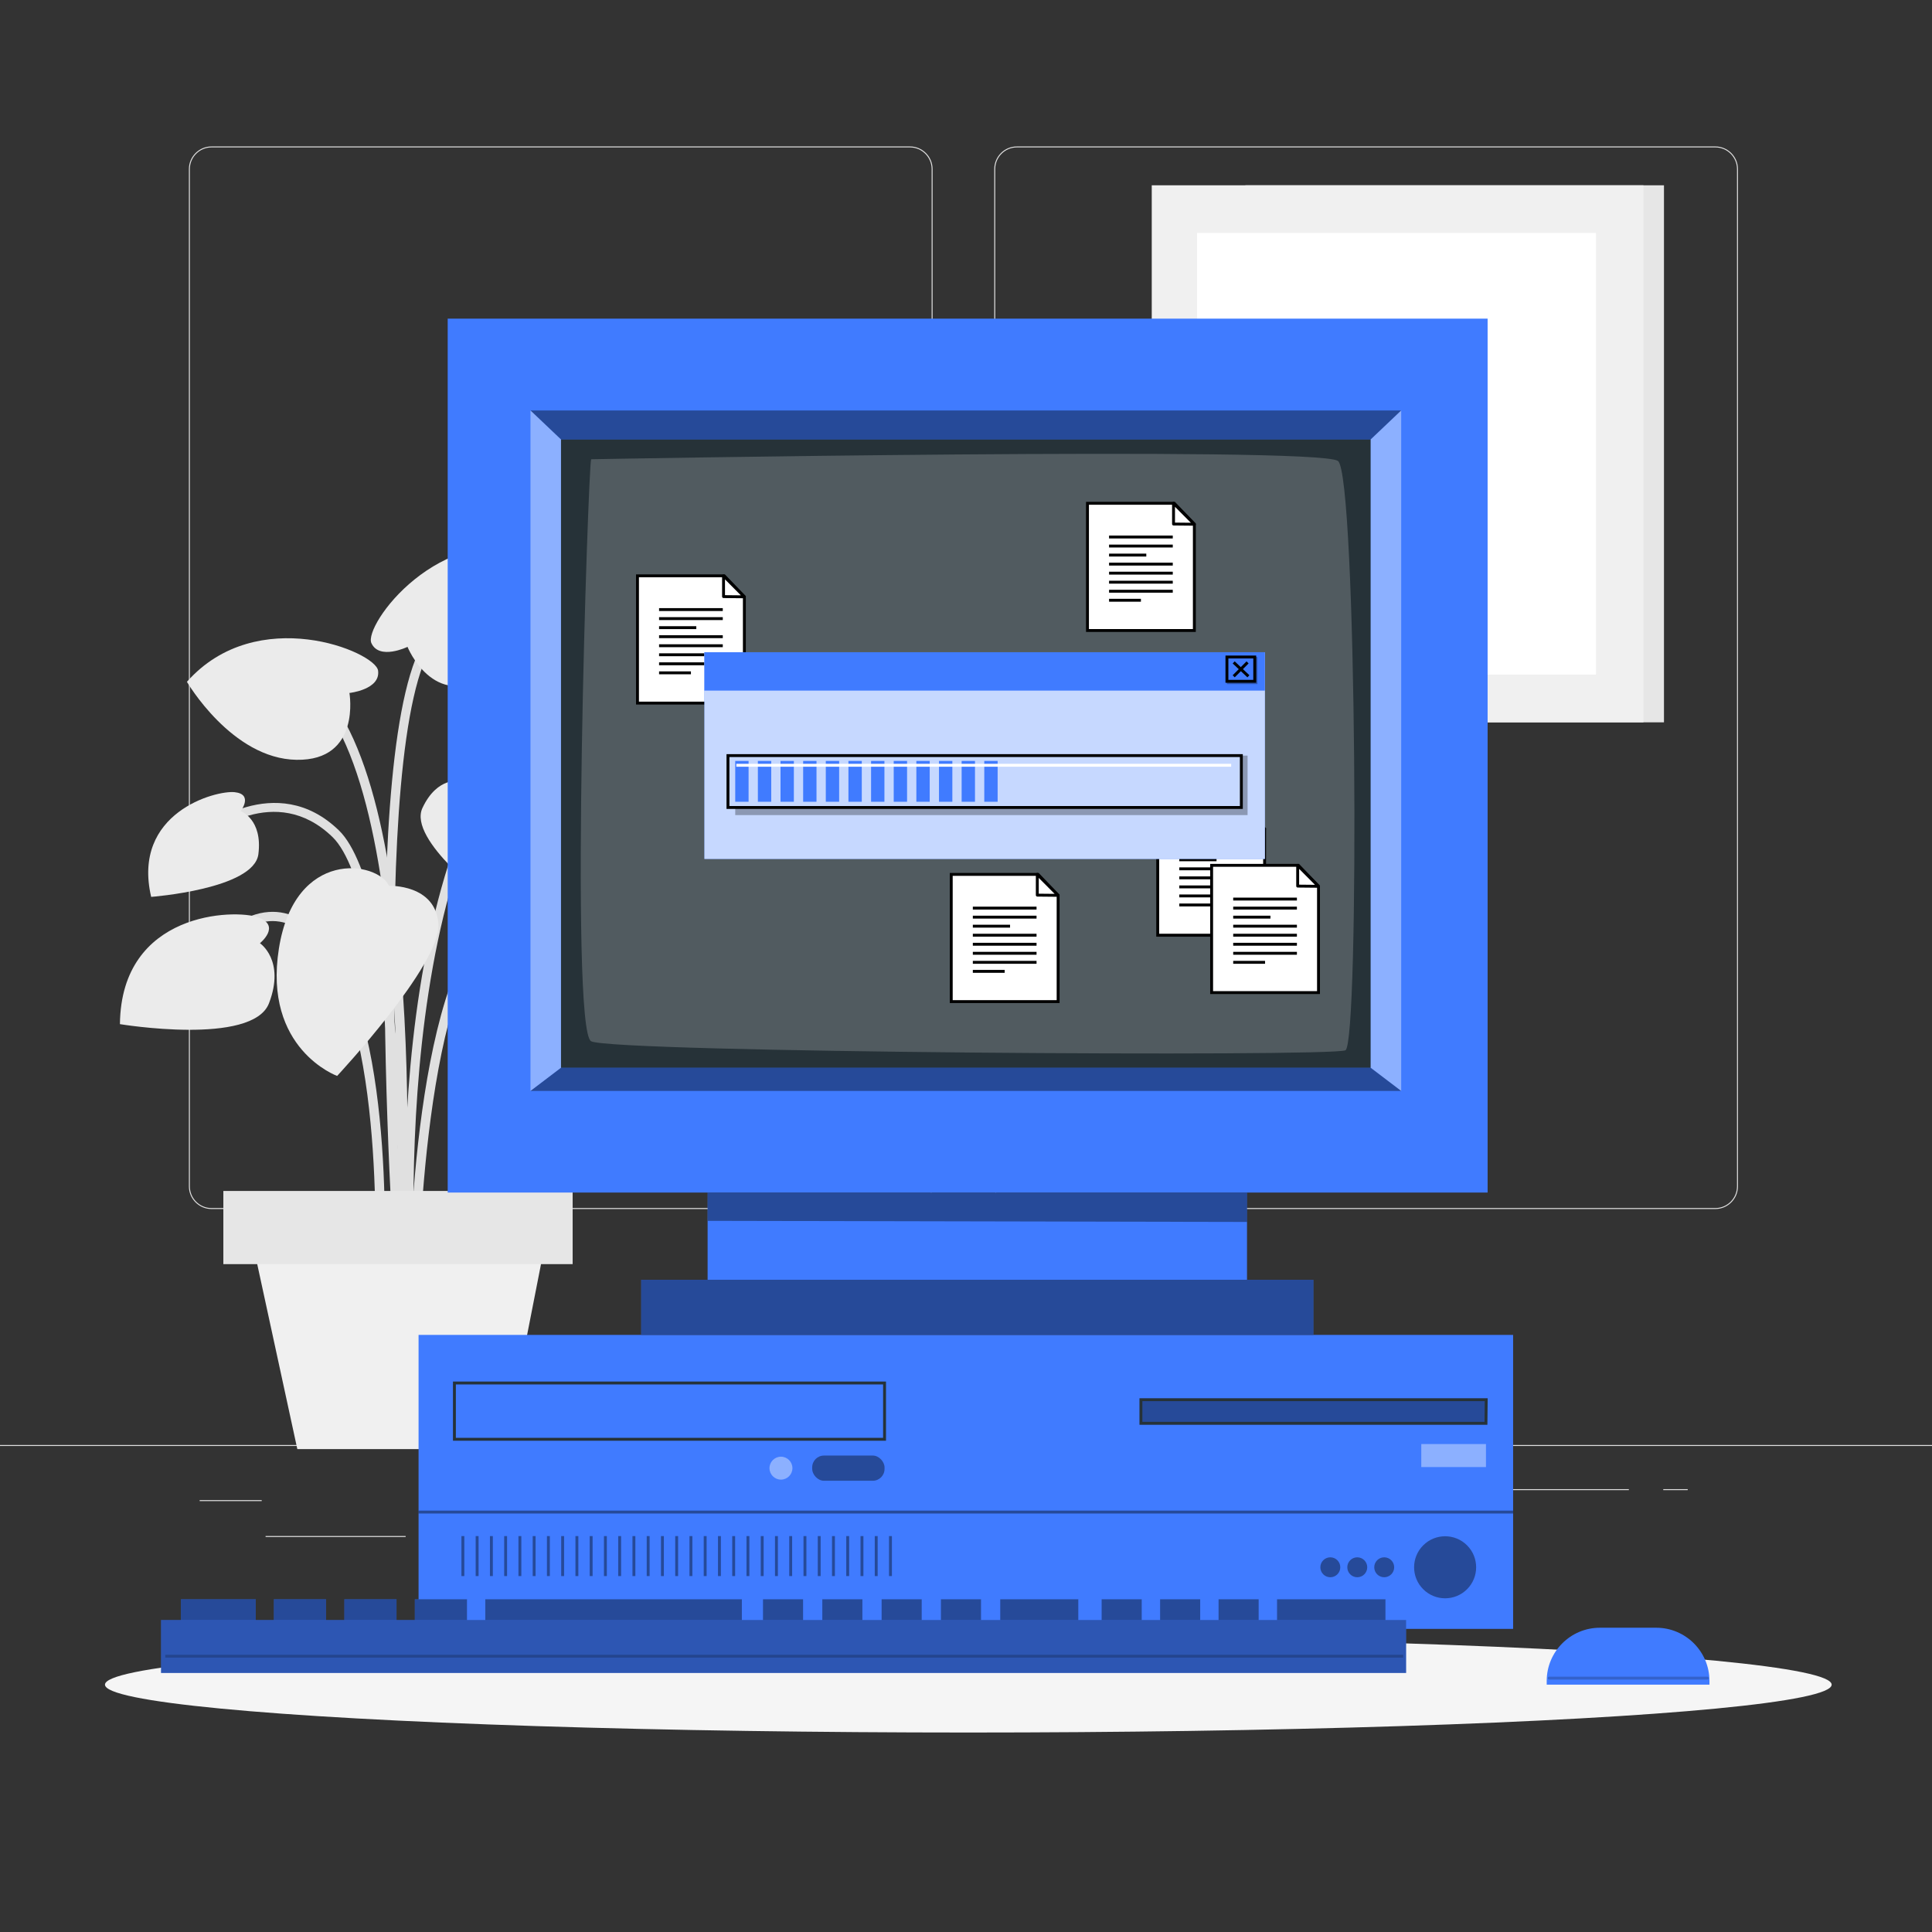 <svg xmlns="http://www.w3.org/2000/svg" viewBox="0 0 500 500" class="iconify iconify--logos" width="60" height="60"><rect x="0" y="0" width="500" height="500" fill="#333333" stroke="none"/><g id="freepik--background-complete--inject-2"><g><g><g><path d="M443.92,312.896h-180.746c-3.232,0-5.862-2.63-5.862-5.862V43.76c0-3.232,2.63-5.862,5.862-5.862h180.746c3.232,0,5.862,2.629,5.862,5.862V307.033c0,3.233-2.63,5.862-5.862,5.862ZM263.174,38.148c-3.095,0-5.612,2.518-5.612,5.612V307.033c0,3.095,2.518,5.612,5.612,5.612h180.746c3.095,0,5.612-2.518,5.612-5.612V43.76c0-3.094-2.518-5.612-5.612-5.612h-180.746Z" style="fill:#e0e0e0;"></path><path d="M235.493,312.896H54.746c-3.232,0-5.862-2.63-5.862-5.862V43.76c0-3.232,2.629-5.862,5.862-5.862H235.493c3.232,0,5.862,2.629,5.862,5.862V307.033c0,3.233-2.63,5.862-5.862,5.862ZM54.746,38.148c-3.094,0-5.612,2.518-5.612,5.612V307.033c0,3.095,2.518,5.612,5.612,5.612H235.493c3.095,0,5.612-2.518,5.612-5.612V43.76c0-3.094-2.518-5.612-5.612-5.612H54.746Z" style="fill:#e0e0e0;"></path></g><rect x="0" y="373.965" width="500" height=".25" style="fill:#e0e0e0;"></rect></g><rect x="51.672" y="388.23" width="16.06" height=".25" style="fill:#e0e0e0;"></rect><rect x="170.352" y="385.52" width="53.53" height=".25" style="fill:#e0e0e0;"></rect><rect x="68.732" y="397.52" width="36.25" height=".25" style="fill:#e0e0e0;"></rect><rect x="378.352" y="385.39" width="43.19" height=".25" style="fill:#e0e0e0;"></rect><rect x="430.452" y="385.39" width="6.33" height=".25" style="fill:#e0e0e0;"></rect><rect x="316.212" y="391.62" width="53.89" height=".25" style="fill:#e0e0e0;"></rect></g><g><g><path d="M104.555,326.326c-.03-.945-3.211-94.832-18.483-109.682-14.853-14.439-31.901-.537-32.617,.061l-1.531-1.835c.193-.163,19.432-15.867,35.816,.061,15.957,15.517,19.079,107.415,19.203,111.32l-2.388,.075Z" style="fill:#e0e0e0;"></path><path d="M105.866,344.777c-.11-1.122-10.437-112.711,30.315-159.48l1.802,1.568c-40.076,45.994-29.845,156.568-29.738,157.679l-2.378,.234Z" style="fill:#e0e0e0;"></path><path d="M104.359,332.974l-2.385-.159c.084-1.265,7.976-126.861-21.917-154.355l1.618-1.76c30.73,28.266,23.027,151.059,22.684,156.273Z" style="fill:#e0e0e0;"></path><path d="M108.25,332.904l-2.39-.019c.029-3.459,.986-84.834,24.101-98.081,5.138-2.948,10.17-3.439,14.956-1.459,13.977,5.781,20.903,30.657,21.192,31.712l-2.306,.63c-.068-.248-6.907-24.803-19.802-30.134-4.065-1.678-8.387-1.235-12.851,1.323-21.934,12.57-22.892,95.194-22.899,96.027Z" style="fill:#e0e0e0;"></path><path d="M99.249,332.962l-2.385-.135c.036-.642,3.486-64.306-13.695-86.737-4.163-5.433-8.682-8.024-13.457-7.691-11.257,.787-20.698,17.261-20.792,17.427l-2.082-1.176c.41-.724,10.163-17.756,22.703-18.634,5.61-.399,10.84,2.507,15.524,8.623,17.721,23.134,14.335,85.675,14.182,88.324Z" style="fill:#e0e0e0;"></path><path d="M103.016,341.621c-.468-6.176-11.232-151.542,7.708-177.157l1.921,1.419c-18.415,24.908-7.358,174.053-7.245,175.556l-2.383,.182Z" style="fill:#e0e0e0;"></path></g><path d="M150.068,248.078s-11.362,4.188-7.984,14.077c3.378,9.889,39.305,26.164,39.305,26.164,0,0,15.047-13.792,1.229-36.221-13.819-22.43-32.243-11.096-32.55-4.019Z" style="fill:#ebebeb;"></path><path d="M100.675,229.254s12.099-.507,12.787,9.921c.687,10.427-26.211,39.274-26.211,39.274,0,0-19.195-6.94-15.073-32.96,4.123-26.02,25.49-22.649,28.496-16.235Z" style="fill:#ebebeb;"></path><path d="M90.432,179.341s8.066-.866,7.417-5.779c-.649-4.914-31.357-17.559-49.474,2.889,0,0,11.601,19.927,28.371,20.188,16.77,.261,13.687-17.298,13.687-17.298Z" style="fill:#ebebeb;"></path><path d="M105.463,167.409s-7.304,3.532-9.351-.982c-2.047-4.513,17.325-31.486,43.517-23.714,0,0,.694,23.048-13.401,32.138-14.094,9.091-20.765-7.442-20.765-7.442Z" style="fill:#ebebeb;"></path><path d="M67.272,244.103s5.567-4.495-.441-6.689c-6.008-2.194-35.487-1.571-35.794,27.631,0,0,34.334,5.705,38.584-5.418,4.25-11.123-2.349-15.524-2.349-15.524Z" style="fill:#ebebeb;"></path><path d="M137.285,178.609s-5.567-4.495,.441-6.689c6.008-2.194,35.487-1.571,35.794,27.631,0,0-34.334,5.706-38.584-5.418-4.25-11.123,2.348-15.524,2.348-15.524Z" style="fill:#ebebeb;"></path><path d="M119.134,202.132s-.49-5.464,3.921-3.322c4.411,2.142,19.779,18.721,3.849,34.454,0,0-21.444-15.882-17.579-24.152,3.865-8.27,9.808-6.979,9.808-6.979Z" style="fill:#ebebeb;"></path><path d="M62.295,209.918s3.328-4.361-1.545-4.901c-4.874-.541-26.716,5.289-21.629,27.094,0,0,26.609-2,27.749-11.058,1.141-9.058-4.575-11.135-4.575-11.135Z" style="fill:#ebebeb;"></path><polygon points="130.619 375.023 76.947 375.023 62.671 309.174 143.54 309.174 130.619 375.023" style="fill:#f0f0f0;"></polygon><rect x="57.802" y="308.221" width="90.396" height="18.936" style="fill:#e6e6e6;"></rect></g><g><rect x="322.308" y="47.954" width="108.326" height="138.984" style="fill:#e6e6e6;"></rect><rect x="298.072" y="47.954" width="127.247" height="138.984" style="fill:#f0f0f0;"></rect><rect x="309.804" y="60.298" width="103.23" height="114.294" style="fill:#fff;"></rect><rect x="343.713" y="96.817" width="37.264" height="41.257" style="fill:#f0f0f0;"></rect></g></g><g id="freepik--Shadow--inject-2"><ellipse cx="250.599" cy="435.988" rx="223.432" ry="12.388" style="fill:#f5f5f5;"></ellipse></g><g id="freepik--Computer--inject-2"><g><rect x="115.863" y="82.466" width="269.13" height="226.166" style="fill:#407BFF;"></rect><rect x="145.185" y="113.735" width="209.546" height="162.591" style="fill:#263238;"></rect><rect x="183.13" y="308.632" width="139.595" height="22.58" style="fill:#407BFF;"></rect><rect x="165.937" y="331.211" width="173.98" height="14.261" style="fill:#407BFF;"></rect><rect x="108.324" y="345.472" width="283.268" height="76.082" style="fill:#407BFF;"></rect><path d="M229.295,372.858H117.227v-15.315h112.068v15.315Zm-111.318-.75h110.568v-13.815H117.977v13.815Z" style="fill:#263238;"></path><rect x="210.194" y="376.698" width="18.726" height="6.521" rx="3.048" ry="3.048" style="opacity:.4;"></rect><circle cx="202.11" cy="379.958" r="2.967" style="fill:#fff; opacity:.4;"></circle><rect x="295.269" y="362.049" width="89.297" height="6.304" style="opacity:.4;"></rect><rect x="367.827" y="373.72" width="16.739" height="5.955" style="fill:#fff; opacity:.4;"></rect><path d="M346.864,405.611c0,1.424-1.155,2.579-2.579,2.579s-2.579-1.155-2.579-2.579,1.155-2.579,2.579-2.579,2.579,1.155,2.579,2.579Z" style="opacity:.4;"></path><path d="M353.838,405.611c0,1.424-1.155,2.579-2.579,2.579s-2.579-1.155-2.579-2.579,1.155-2.579,2.579-2.579,2.579,1.155,2.579,2.579Z" style="opacity:.4;"></path><path d="M360.812,405.611c0,1.424-1.155,2.579-2.579,2.579s-2.579-1.155-2.579-2.579,1.155-2.579,2.579-2.579,2.579,1.155,2.579,2.579Z" style="opacity:.4;"></path><path d="M368.32,399.934c3.135-3.135,8.218-3.135,11.354,0,3.135,3.135,3.135,8.219,0,11.354-3.135,3.135-8.218,3.135-11.354,0-3.135-3.135-3.135-8.218,0-11.354Z" style="opacity:.4;"></path><rect x="165.937" y="331.211" width="173.98" height="14.261" style="opacity:.4;"></rect><rect x="119.417" y="397.537" width=".75" height="10.348" style="opacity:.4;"></rect><rect x="123.105" y="397.537" width=".75" height="10.348" style="opacity:.4;"></rect><rect x="126.794" y="397.537" width=".75" height="10.348" style="opacity:.4;"></rect><rect x="130.483" y="397.537" width=".75" height="10.348" style="opacity:.4;"></rect><rect x="134.171" y="397.537" width=".75" height="10.348" style="opacity:.4;"></rect><rect x="137.86" y="397.537" width=".75" height="10.348" style="opacity:.4;"></rect><rect x="141.549" y="397.537" width=".75" height="10.348" style="opacity:.4;"></rect><rect x="145.237" y="397.537" width=".75" height="10.348" style="opacity:.4;"></rect><rect x="148.926" y="397.537" width=".75" height="10.348" style="opacity:.4;"></rect><rect x="152.615" y="397.537" width=".75" height="10.348" style="opacity:.4;"></rect><rect x="156.303" y="397.537" width=".75" height="10.348" style="opacity:.4;"></rect><rect x="159.992" y="397.537" width=".75" height="10.348" style="opacity:.4;"></rect><rect x="163.681" y="397.537" width=".75" height="10.348" style="opacity:.4;"></rect><rect x="167.37" y="397.537" width=".75" height="10.348" style="opacity:.4;"></rect><rect x="171.058" y="397.537" width=".75" height="10.348" style="opacity:.4;"></rect><rect x="174.747" y="397.537" width=".75" height="10.348" style="opacity:.4;"></rect><rect x="178.436" y="397.537" width=".75" height="10.348" style="opacity:.4;"></rect><rect x="182.124" y="397.537" width=".75" height="10.348" style="opacity:.4;"></rect><rect x="185.813" y="397.537" width=".75" height="10.348" style="opacity:.4;"></rect><rect x="189.501" y="397.537" width=".75" height="10.348" style="opacity:.4;"></rect><rect x="193.19" y="397.537" width=".75" height="10.348" style="opacity:.4;"></rect><rect x="196.879" y="397.537" width=".75" height="10.348" style="opacity:.4;"></rect><rect x="200.567" y="397.537" width=".75" height="10.348" style="opacity:.4;"></rect><rect x="204.256" y="397.537" width=".75" height="10.348" style="opacity:.4;"></rect><rect x="207.945" y="397.537" width=".75" height="10.348" style="opacity:.4;"></rect><rect x="211.634" y="397.537" width=".75" height="10.348" style="opacity:.4;"></rect><rect x="215.322" y="397.537" width=".75" height="10.348" style="opacity:.4;"></rect><rect x="219.011" y="397.537" width=".75" height="10.348" style="opacity:.4;"></rect><rect x="222.7" y="397.537" width=".75" height="10.348" style="opacity:.4;"></rect><rect x="226.388" y="397.537" width=".75" height="10.348" style="opacity:.4;"></rect><rect x="230.077" y="397.537" width=".75" height="10.348" style="opacity:.4;"></rect><polygon points="183.13 308.632 322.724 308.632 322.724 316.241 183.175 315.954 183.13 308.632" style="opacity:.4;"></polygon><polygon points="145.185 276.325 137.286 282.329 362.63 282.329 354.731 276.325 145.185 276.325" style="opacity:.4;"></polygon><polygon points="354.731 113.735 362.63 106.23 137.286 106.23 145.185 113.735 354.731 113.735" style="opacity:.4;"></polygon><polygon points="354.731 276.325 362.63 282.329 362.63 106.23 354.731 113.735 354.731 276.325" style="fill:#fff; opacity:.4;"></polygon><polygon points="145.185 276.325 137.286 282.329 137.286 106.23 145.185 113.735 145.185 276.325" style="fill:#fff; opacity:.4;"></polygon><path d="M152.99,118.853c-.778,1.751-5.644,147.708,0,150.627,5.644,2.919,191.519,4.087,195.204,2.335s2.973-149.219-1.947-152.532c-5.742-3.867-193.258-.431-193.258-.431Z" style="fill:#fff; opacity:.2;"></path><path d="M384.938,368.728h-90.044v-6.862h90.115l-.071,6.862Zm-89.294-.75h88.552l.056-5.362h-88.607v5.362Z" style="fill:#263238;"></path><rect x="108.324" y="390.945" width="283.268" height=".75" style="opacity:.4;"></rect></g></g><g id="freepik--Documents--inject-2"><g><g><g><polygon points="192.642 181.957 164.979 181.957 164.979 149.031 187.441 149.031 192.642 154.454 192.642 181.957" style="fill:#fff;"></polygon><path d="M193.017,182.332h-28.412v-33.676h22.997l5.416,5.647v28.029Zm-27.662-.75h26.912v-26.977l-4.986-5.199h-21.926v32.176Z"></path></g><g><polygon points="187.251 149.031 187.251 154.4 192.642 154.454 187.251 149.031" style="fill:#fff;"></polygon><path d="M192.642,154.829h-.004l-5.391-.054c-.206-.002-.371-.169-.371-.375v-5.37c0-.152,.092-.289,.232-.347,.141-.057,.302-.026,.409,.083l5.391,5.423c.107,.108,.139,.27,.08,.41-.059,.139-.195,.229-.346,.229Zm-5.016-.8l4.105,.041-4.105-4.13v4.089Z"></path></g></g><g><rect x="170.567" y="157.383" width="16.487" height=".75"></rect><rect x="170.567" y="159.722" width="16.487" height=".75"></rect><rect x="170.567" y="162.061" width="9.635" height=".75"></rect><rect x="170.567" y="164.399" width="16.487" height=".75"></rect><rect x="170.567" y="166.738" width="16.487" height=".75"></rect><rect x="170.567" y="169.077" width="16.487" height=".75"></rect><rect x="170.567" y="171.415" width="16.487" height=".75"></rect><rect x="170.567" y="173.754" width="8.244" height=".75"></rect></g></g><g><g><g><polygon points="309.1 163.176 281.438 163.176 281.438 130.249 303.899 130.249 309.1 135.672 309.1 163.176" style="fill:#fff;"></polygon><path d="M309.475,163.55h-28.412v-33.676h22.997l5.415,5.647v28.029Zm-27.662-.75h26.912v-26.977l-4.985-5.199h-21.927v32.176Z"></path></g><g><polygon points="303.709 130.249 303.709 135.619 309.1 135.672 303.709 130.249" style="fill:#fff;"></polygon><path d="M309.1,136.047h-.004l-5.391-.053c-.205-.002-.371-.169-.371-.375v-5.37c0-.152,.092-.289,.232-.347,.141-.057,.303-.025,.408,.083l5.391,5.423c.107,.108,.139,.27,.08,.41-.059,.139-.195,.229-.346,.229Zm-5.016-.799l4.105,.041-4.105-4.13v4.089Z"></path></g></g><g><rect x="287.025" y="138.602" width="16.487" height=".75"></rect><rect x="287.025" y="140.94" width="16.487" height=".75"></rect><rect x="287.025" y="143.279" width="9.635" height=".75"></rect><rect x="287.025" y="145.618" width="16.487" height=".75"></rect><rect x="287.025" y="147.957" width="16.487" height=".75"></rect><rect x="287.025" y="150.295" width="16.487" height=".75"></rect><rect x="287.025" y="152.634" width="16.487" height=".75"></rect><rect x="287.025" y="154.972" width="8.243" height=".75"></rect></g></g><g><g><g><polygon points="327.278 242.033 299.616 242.033 299.616 209.107 322.077 209.107 327.278 214.53 327.278 242.033" style="fill:#fff;"></polygon><path d="M327.653,242.408h-28.413v-33.676h22.997l5.416,5.647v28.029Zm-27.663-.75h26.913v-26.977l-4.986-5.199h-21.927v32.176Z"></path></g><g><polygon points="321.887 209.107 321.887 214.476 327.278 214.53 321.887 209.107" style="fill:#fff;"></polygon><path d="M327.278,214.905h-.004l-5.391-.054c-.205-.002-.371-.169-.371-.375v-5.37c0-.152,.092-.289,.232-.347,.141-.057,.302-.025,.408,.083l5.391,5.423c.107,.108,.139,.27,.08,.41-.059,.139-.195,.229-.346,.229Zm-5.016-.8l4.105,.041-4.105-4.13v4.089Z"></path></g></g><g><rect x="305.203" y="217.459" width="16.487" height=".75"></rect><rect x="305.203" y="219.797" width="16.487" height=".75"></rect><rect x="305.203" y="222.136" width="9.635" height=".75"></rect><rect x="305.203" y="224.475" width="16.487" height=".75"></rect><rect x="305.203" y="226.813" width="16.487" height=".75"></rect><rect x="305.203" y="229.152" width="16.487" height=".75"></rect><rect x="305.203" y="231.491" width="16.487" height=".75"></rect><rect x="305.203" y="233.829" width="8.244" height=".75"></rect></g></g><g><g><g><polygon points="341.227 256.877 313.565 256.877 313.565 223.951 336.027 223.951 341.227 229.374 341.227 256.877" style="fill:#fff;"></polygon><path d="M341.603,257.252h-28.412v-33.676h22.997l5.415,5.647v28.029Zm-27.662-.75h26.912v-26.977l-4.985-5.199h-21.927v32.176Z"></path></g><g><polygon points="335.837 223.951 335.837 229.32 341.227 229.374 335.837 223.951" style="fill:#fff;"></polygon><path d="M341.228,229.749h-.004l-5.391-.054c-.205-.002-.371-.169-.371-.375v-5.37c0-.152,.092-.289,.232-.347,.141-.057,.303-.025,.408,.083l5.391,5.423c.107,.108,.139,.27,.08,.41-.059,.139-.195,.229-.346,.229Zm-5.016-.8l4.105,.041-4.105-4.13v4.089Z"></path></g></g><g><rect x="319.152" y="232.303" width="16.487" height=".75"></rect><rect x="319.152" y="234.642" width="16.487" height=".75"></rect><rect x="319.152" y="236.98" width="9.635" height=".75"></rect><rect x="319.152" y="239.319" width="16.487" height=".75"></rect><rect x="319.152" y="241.658" width="16.487" height=".75"></rect><rect x="319.152" y="243.996" width="16.487" height=".75"></rect><rect x="319.152" y="246.335" width="16.487" height=".75"></rect><rect x="319.152" y="248.674" width="8.244" height=".75"></rect></g></g><g><g><g><polygon points="273.843 259.216 246.18 259.216 246.18 226.289 268.642 226.289 273.843 231.712 273.843 259.216" style="fill:#fff;"></polygon><path d="M274.218,259.591h-28.412v-33.676h22.997l5.415,5.647v28.029Zm-27.662-.75h26.912v-26.978l-4.985-5.199h-21.927v32.176Z"></path></g><g><polygon points="268.452 226.289 268.452 231.659 273.843 231.712 268.452 226.289" style="fill:#fff;"></polygon><path d="M273.843,232.087h-.004l-5.391-.053c-.205-.002-.371-.169-.371-.375v-5.37c0-.152,.092-.289,.232-.347,.141-.057,.303-.025,.408,.083l5.391,5.423c.107,.108,.139,.27,.08,.41-.059,.139-.195,.229-.346,.229Zm-5.016-.799l4.105,.041-4.105-4.13v4.089Z"></path></g></g><g><rect x="251.768" y="234.642" width="16.488" height=".75"></rect><rect x="251.768" y="236.98" width="16.488" height=".75"></rect><rect x="251.768" y="239.319" width="9.635" height=".75"></rect><rect x="251.768" y="241.658" width="16.488" height=".75"></rect><rect x="251.768" y="243.996" width="16.488" height=".75"></rect><rect x="251.768" y="246.335" width="16.488" height=".75"></rect><rect x="251.768" y="248.674" width="16.488" height=".75"></rect><rect x="251.768" y="251.012" width="8.244" height=".75"></rect></g></g></g><g id="freepik--Tab--inject-2"><g><rect x="182.297" y="168.797" width="145.064" height="53.503" style="fill:#407BFF;"></rect><rect x="182.297" y="168.797" width="145.064" height="53.503" style="fill:#fff; opacity:.7;"></rect><rect x="182.297" y="168.797" width="145.064" height="9.928" style="fill:#407BFF;"></rect><path d="M325.102,176.696h-7.95v-7.039h7.95v7.039Zm-7.2-.75h6.45v-5.539h-6.45v5.539Z"></path><g><rect x="318.533" y="172.853" width="5.083" height=".751" transform="translate(-28.354 278.093) rotate(-45.053)"></rect><rect x="320.806" y="170.61" width=".751" height="5.237" transform="translate(-25.244 287.922) rotate(-46.659)"></rect></g><g><rect x="190.278" y="196.927" width="3.453" height="10.568" style="fill:#407BFF;"></rect><g><path d="M321.636,209.344H188.022v-14.17h133.613v14.17Zm-132.863-.75h132.113v-12.67H188.772v12.67Z"></path><rect x="196.138" y="196.927" width="3.453" height="10.568" style="fill:#407BFF;"></rect><rect x="201.997" y="196.927" width="3.453" height="10.568" style="fill:#407BFF;"></rect><rect x="207.856" y="196.927" width="3.453" height="10.568" style="fill:#407BFF;"></rect><rect x="213.716" y="196.927" width="3.453" height="10.568" style="fill:#407BFF;"></rect><rect x="219.575" y="196.927" width="3.453" height="10.568" style="fill:#407BFF;"></rect><rect x="225.435" y="196.927" width="3.453" height="10.568" style="fill:#407BFF;"></rect><rect x="231.294" y="196.927" width="3.453" height="10.568" style="fill:#407BFF;"></rect><rect x="237.154" y="196.927" width="3.453" height="10.568" style="fill:#407BFF;"></rect><rect x="243.013" y="196.927" width="3.453" height="10.568" style="fill:#407BFF;"></rect><rect x="248.872" y="196.927" width="3.453" height="10.568" style="fill:#407BFF;"></rect><rect x="254.732" y="196.927" width="3.453" height="10.568" style="fill:#407BFF;"></rect><rect x="190.56" y="197.676" width="128.067" height=".75" style="fill:#fff;"></rect></g></g><polygon points="317.526 176.321 317.526 177.046 325.424 177.046 325.424 170.032 324.727 170.032 324.727 176.321 317.526 176.321" style="opacity:.3;"></polygon><polygon points="190.278 208.969 190.278 210.944 322.872 210.944 322.872 195.549 321.261 195.549 321.261 208.969 190.278 208.969" style="opacity:.3;"></polygon></g></g><g id="freepik--Mouse--inject-2"><g><path d="M414.061,421.256h14.573c7.601,0,13.772,6.171,13.772,13.772v.96h-42.118v-.96c0-7.601,6.171-13.772,13.772-13.772Z" style="fill:#407BFF;"></path><path d="M441.853,434.668h-40.919c-.207,0-.375-.168-.375-.375s.168-.375,.375-.375h40.919c.207,0,.375,.168,.375,.375s-.168,.375-.375,.375Z" style="opacity:.2;"></path></g></g><g id="freepik--Keyboard--inject-2"><g><rect x="46.822" y="413.89" width="19.372" height="6.621" style="fill:#407BFF;"></rect><rect x="46.822" y="413.89" width="19.372" height="6.621" style="opacity:.4;"></rect><rect x="70.876" y="413.89" width="13.501" height="6.621" style="fill:#407BFF;"></rect><rect x="70.876" y="413.89" width="13.501" height="6.621" style="opacity:.4;"></rect><rect x="89.116" y="413.89" width="13.501" height="6.621" style="fill:#407BFF;"></rect><rect x="89.116" y="413.89" width="13.501" height="6.621" style="opacity:.4;"></rect><rect x="107.356" y="413.89" width="13.501" height="6.621" style="fill:#407BFF;"></rect><rect x="107.356" y="413.89" width="13.501" height="6.621" style="opacity:.4;"></rect><rect x="197.462" y="413.89" width="10.374" height="6.621" style="fill:#407BFF;"></rect><rect x="197.462" y="413.89" width="10.374" height="6.621" style="opacity:.4;"></rect><rect x="212.812" y="413.89" width="10.374" height="6.621" style="fill:#407BFF;"></rect><rect x="212.812" y="413.89" width="10.374" height="6.621" style="opacity:.4;"></rect><rect x="228.162" y="413.89" width="10.374" height="6.621" style="fill:#407BFF;"></rect><rect x="228.162" y="413.89" width="10.374" height="6.621" style="opacity:.4;"></rect><rect x="243.511" y="413.89" width="10.374" height="6.621" style="fill:#407BFF;"></rect><rect x="243.511" y="413.89" width="10.374" height="6.621" style="opacity:.4;"></rect><rect x="285.103" y="413.89" width="10.374" height="6.621" style="fill:#407BFF;"></rect><rect x="285.103" y="413.89" width="10.374" height="6.621" style="opacity:.4;"></rect><rect x="300.234" y="413.89" width="10.374" height="6.621" style="fill:#407BFF;"></rect><rect x="300.234" y="413.89" width="10.374" height="6.621" style="opacity:.4;"></rect><rect x="315.365" y="413.89" width="10.374" height="6.621" style="fill:#407BFF;"></rect><rect x="315.365" y="413.89" width="10.374" height="6.621" style="opacity:.4;"></rect><rect x="330.496" y="413.89" width="28.056" height="6.621" style="fill:#407BFF;"></rect><rect x="330.496" y="413.89" width="28.056" height="6.621" style="opacity:.4;"></rect><rect x="258.861" y="413.89" width="20.202" height="6.621" style="fill:#407BFF;"></rect><rect x="258.861" y="413.89" width="20.202" height="6.621" style="opacity:.4;"></rect><rect x="125.596" y="413.89" width="66.398" height="6.621" style="fill:#407BFF;"></rect><rect x="125.596" y="413.89" width="66.398" height="6.621" style="opacity:.4;"></rect><rect x="41.677" y="419.257" width="322.218" height="13.702" style="fill:#407BFF;"></rect><rect x="41.677" y="419.257" width="322.218" height="13.702" style="opacity:.3;"></rect><rect x="42.778" y="428.247" width="320.38" height=".75" style="opacity:.2;"></rect></g></g></svg>
